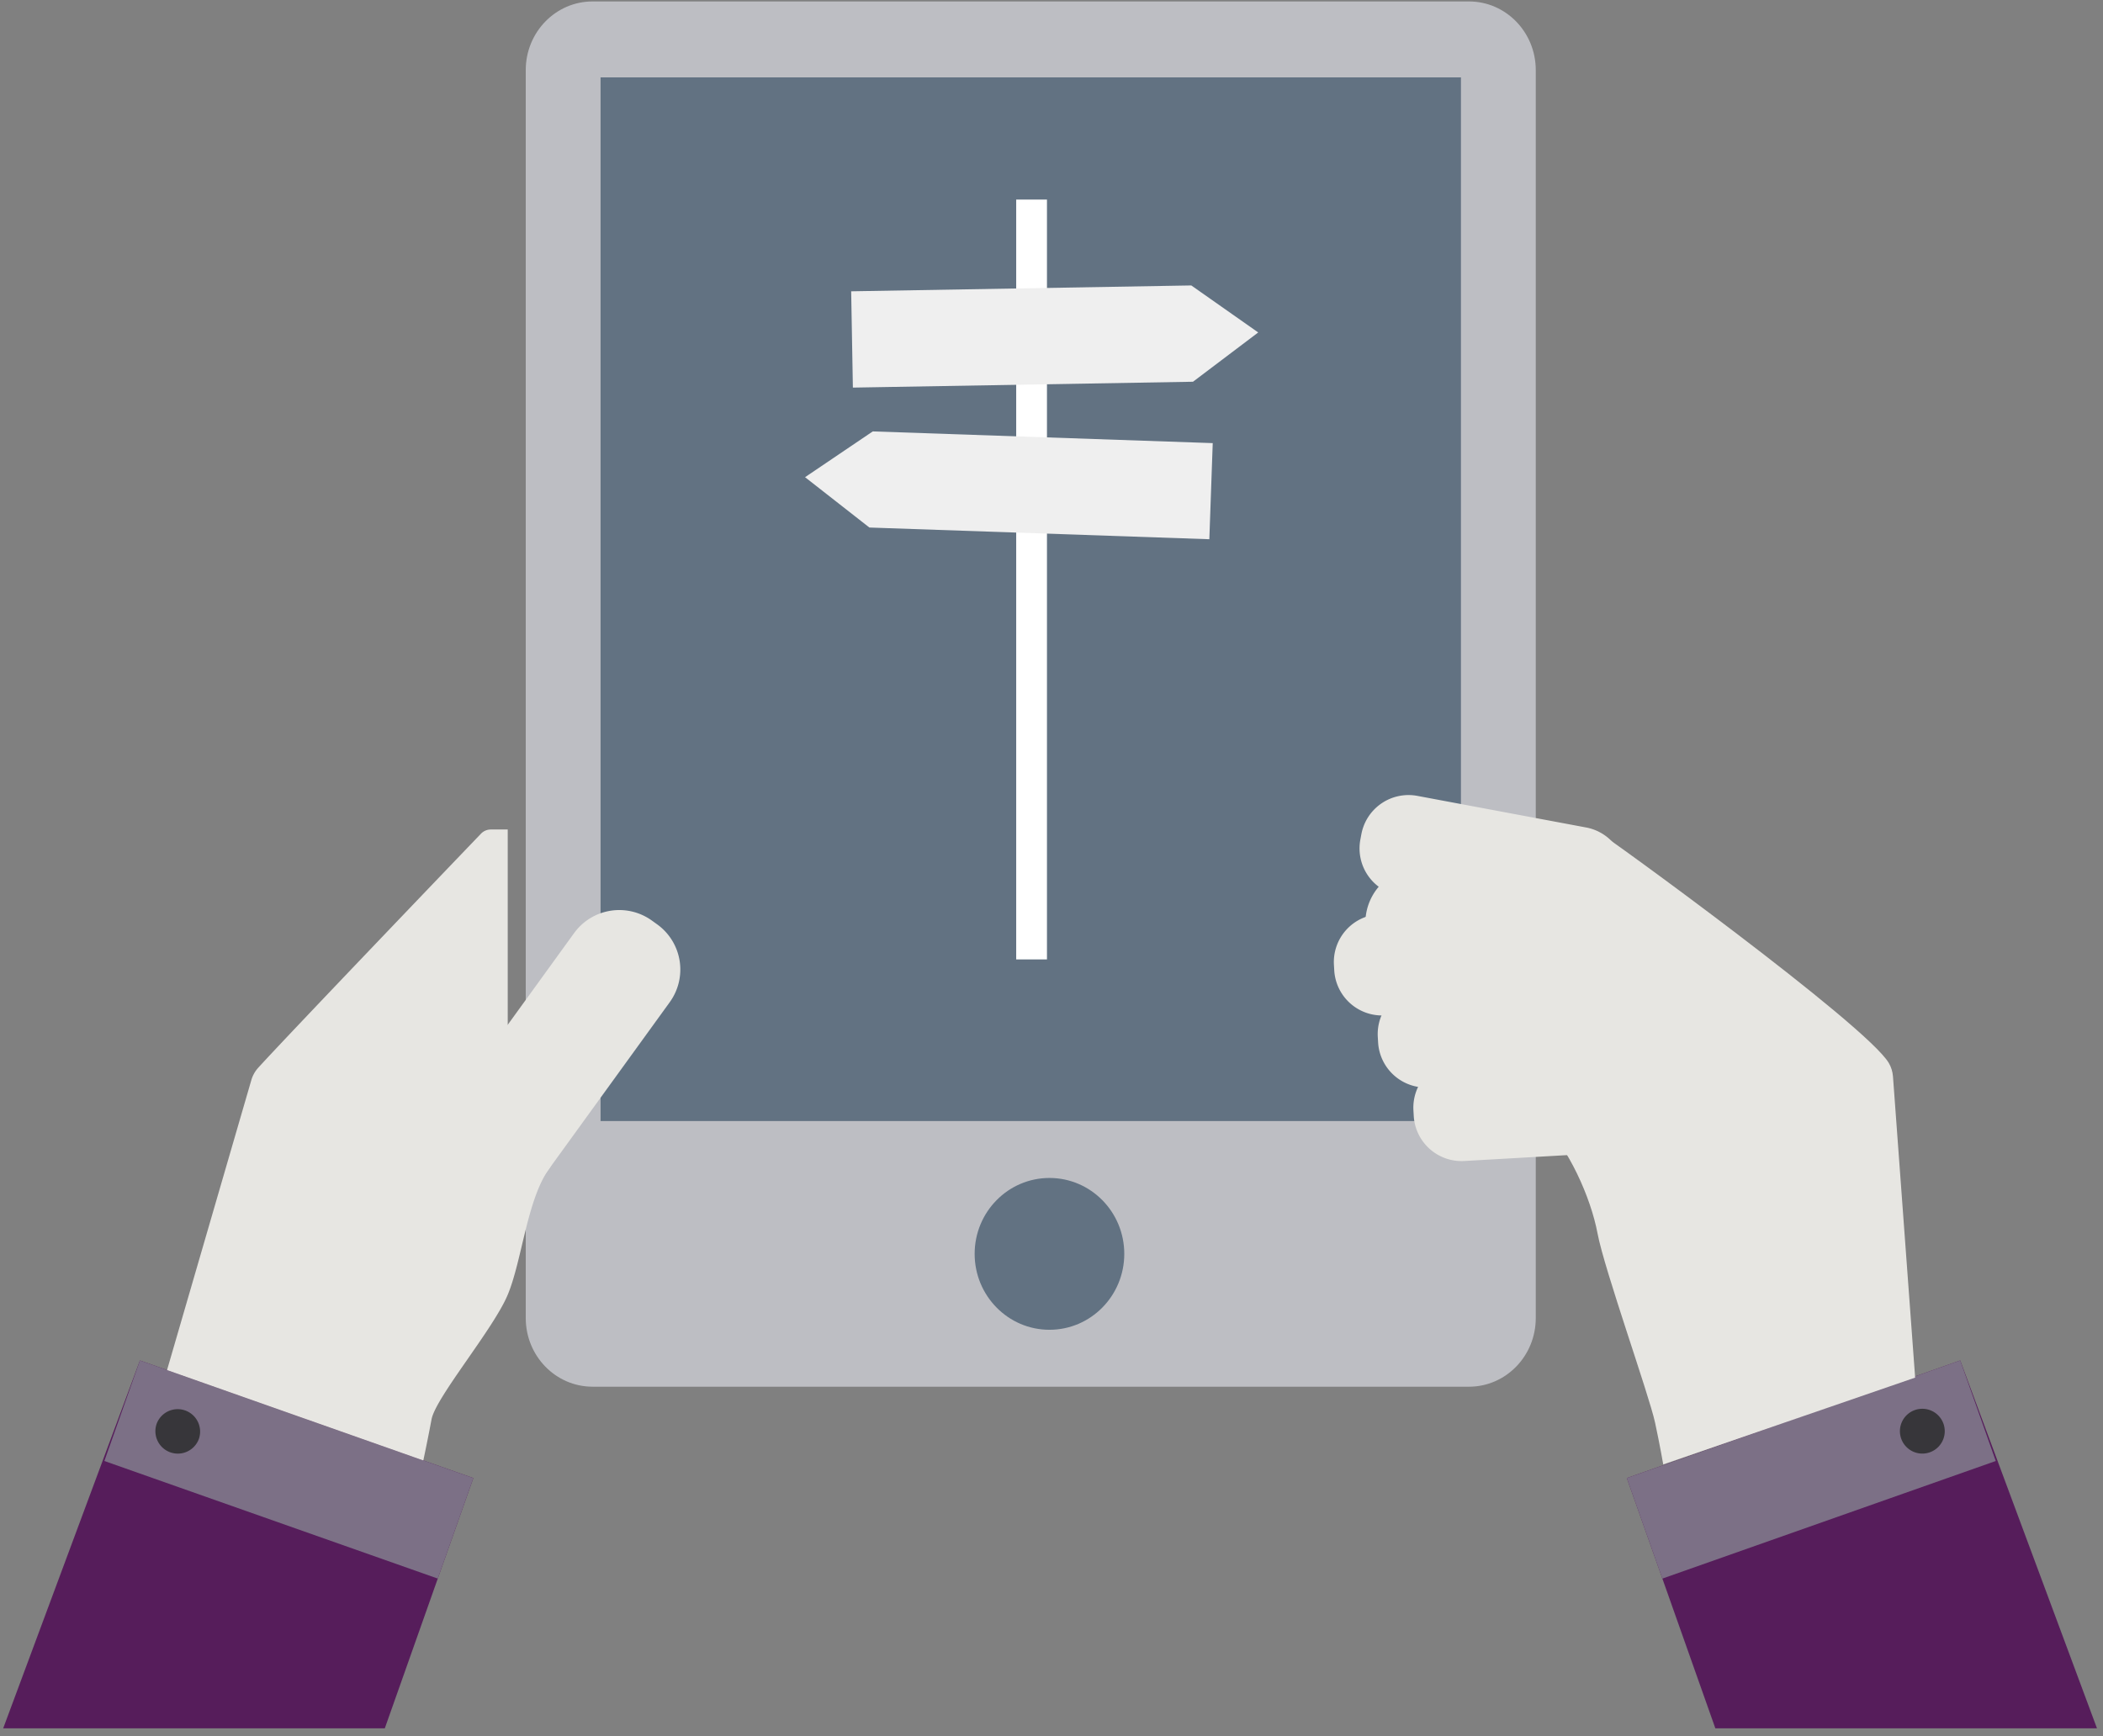 <svg xmlns="http://www.w3.org/2000/svg" width="132" height="109" viewBox="0 0 132 109">
    <rect x="0" y="0" width="132" height="109" fill="#808080" stroke="none"/>
    <g fill="none" fill-rule="evenodd">
        <path fill="#BDBEC3" d="M37.192 87.051c-2.315 0-4.192-1.929-4.192-4.309V4.4C33 2.022 34.877.091 37.192.091h55.012c2.315 0 4.192 1.93 4.192 4.31v78.341c0 2.38-1.877 4.31-4.192 4.31H37.192z"/>
        <path fill="#627282" d="M37.696 70.374H91.7V4.856H37.696zM70.568 78.712c0 2.631-2.103 4.766-4.696 4.766-2.594 0-4.696-2.135-4.696-4.766 0-2.631 2.102-4.764 4.696-4.764 2.593 0 4.696 2.133 4.696 4.764"/>
        <g>
            <path fill="#561D5B" d="M8.783 85.404l20.927 7.383-5.557 15.71H.2z"/>
            <path fill="#7C7086" d="M8.783 85.404l20.927 7.383-2.232 6.31L6.55 91.715z"/>
            <path fill="#37363A" d="M9.834 89.376a1.408 1.408 0 0 1 2.655.937 1.407 1.407 0 0 1-2.655-.937"/>
            <path fill="#561D5B" d="M123.038 85.404l-20.927 7.383 5.557 15.71h23.954z"/>
            <path fill="#7C7086" d="M123.038 85.404l-20.927 7.383 2.232 6.31 20.927-7.382z"/>
            <path fill="#37363A" d="M121.987 89.376a1.41 1.41 0 0 0-1.798-.858 1.407 1.407 0 1 0 1.798.858"/>
            <path fill="#E7E6E2" d="M25.194 79.517l.33.24a3.503 3.503 0 0 0 4.888-.786l11.626-16.058a3.494 3.494 0 0 0-.785-4.882l-.331-.238a3.503 3.503 0 0 0-4.888.784L24.41 74.637a3.493 3.493 0 0 0 .785 4.88"/>
            <path fill="#E7E6E2" d="M31.869 64.33V52.073H30.81a.853.853 0 0 0-.62.263c-1.758 1.832-12.125 12.65-13.983 14.695-.2.221-.346.482-.43.768l-5.292 18.207 16.085 5.675s.259-1.204.517-2.58c.258-1.374 3.884-5.67 4.78-7.818.898-2.147 1.217-6.002 2.606-7.921 1.39-1.92-2.605-9.03-2.605-9.03M88.717 69.705l.02.35a3.008 3.008 0 0 0 3.177 2.828l10.757-.616a3.008 3.008 0 0 0 2.833-3.172l-.02-.35a3.009 3.009 0 0 0-3.177-2.83l-10.759.617a3.008 3.008 0 0 0-2.831 3.173"/>
            <path fill="#E7E6E2" d="M86.48 65.087l.02.35a3.01 3.01 0 0 0 3.176 2.83l10.759-.618a3.008 3.008 0 0 0 2.832-3.172l-.02-.35a3.009 3.009 0 0 0-3.177-2.83l-10.758.618a3.006 3.006 0 0 0-2.832 3.172"/>
            <path fill="#E7E6E2" d="M83.727 60.562l.02.35a3.008 3.008 0 0 0 3.177 2.83l10.758-.618a3.007 3.007 0 0 0 2.832-3.172l-.02-.35a3.009 3.009 0 0 0-3.177-2.829l-10.757.617a3.007 3.007 0 0 0-2.833 3.172"/>
            <path fill="#E7E6E2" d="M85.45 52.363l-.064.344a3.006 3.006 0 0 0 2.403 3.508l10.592 1.982a3.01 3.01 0 0 0 3.512-2.4l.065-.345a3.005 3.005 0 0 0-2.403-3.507l-10.592-1.983a3.01 3.01 0 0 0-3.512 2.4"/>
            <path fill="#E7E6E2" d="M92.133 60.315l-4.046-6.08-2.696-1.487 14.993-.466c.23.049 16.78 12.064 18.173 14.451.15.257.238.544.26.84l1.392 18.908-15.812 5.45s-.219-1.263-.514-2.63c-.379-1.751-3.179-9.588-3.61-11.874-.43-2.287-1.827-5.365-3.506-7.035-2.198-2.185-4.634-10.077-4.634-10.077"/>
            <path fill="#E7E6E2" d="M105.743 74.384l.289-.29a3.492 3.492 0 0 0-.012-4.942L91.96 55.169a3.505 3.505 0 0 0-4.952.01l-.287.29a3.492 3.492 0 0 0 .01 4.943l14.062 13.983a3.503 3.503 0 0 0 4.95-.01"/>
        </g>
        <g>
            <path stroke="#FFF" stroke-linecap="square" stroke-width="1.931" d="M64.75 13.494v45.769"/>
            <path fill="#EFEFEF" d="M53.426 18.287l21.349-.368 4.2 2.951-4.094 3.094-21.348.368zM76.12 27.817l-21.338-.735-4.251 2.874 4.038 3.16 21.338.735z"/>
        </g>
    </g>
</svg>
